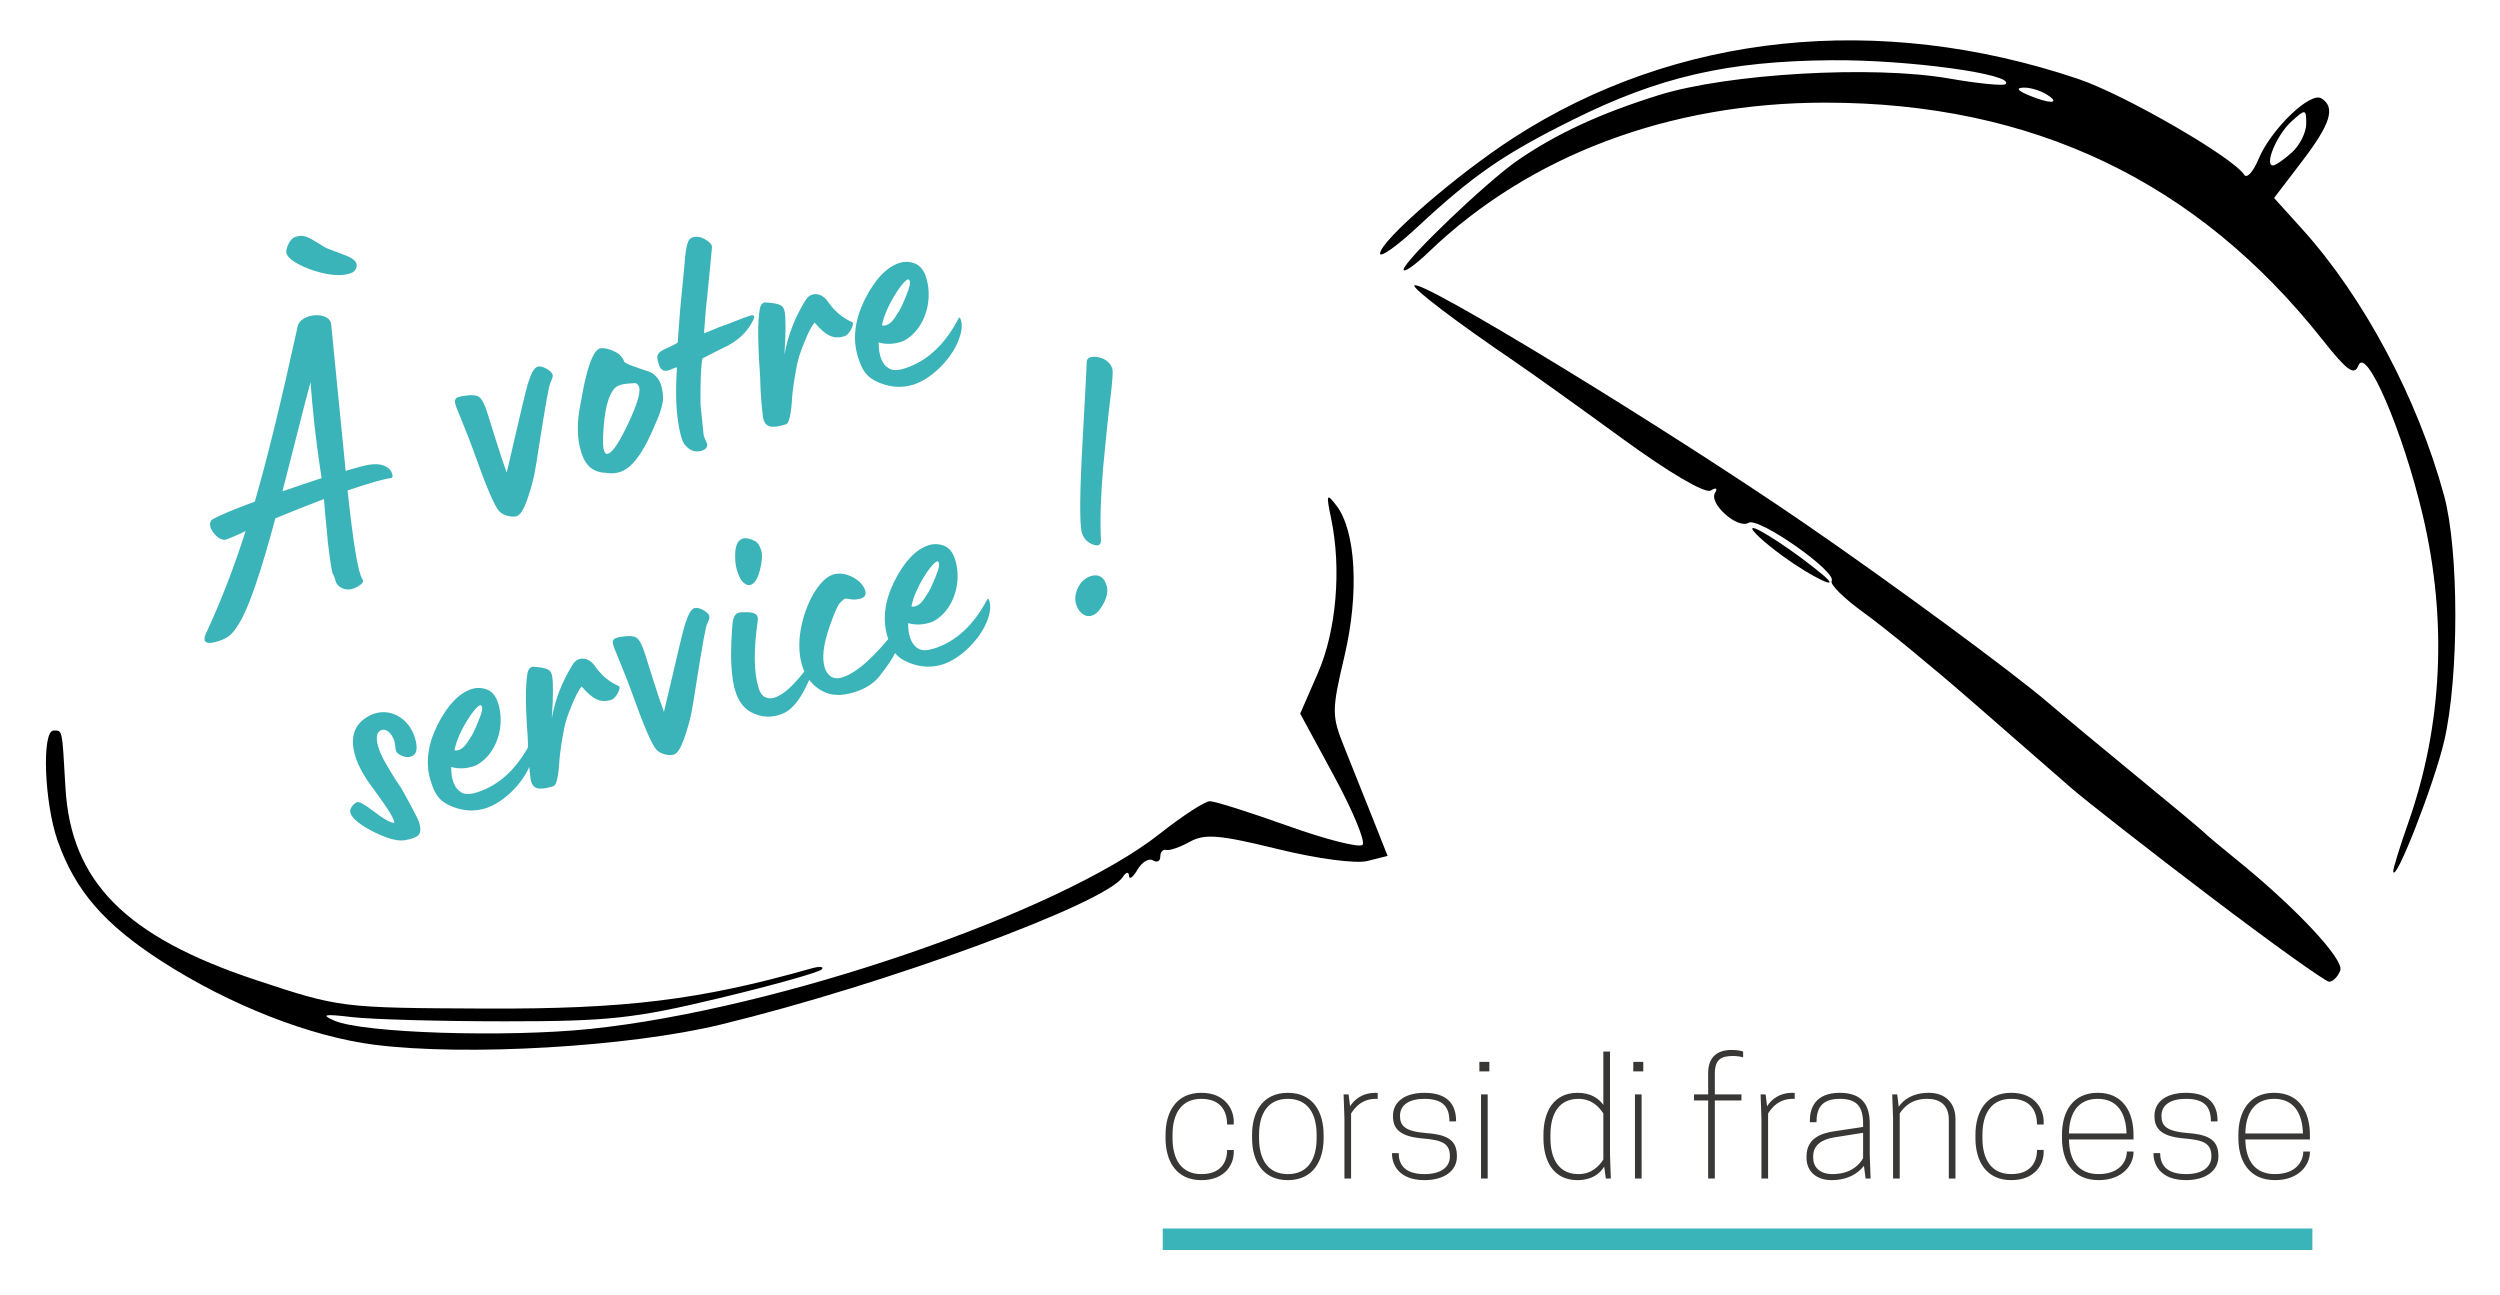 <?xml version="1.0" encoding="UTF-8" standalone="no"?>
<!-- Created with Inkscape (http://www.inkscape.org/) -->

<svg
   version="1.1"
   id="svg1"
   width="318.514"
   height="165.043"
   viewBox="0 0 318.514 165.043"
   sodipodi:docname="logo.svg"
   inkscape:version="1.3 (0e150ed6c4, 2023-07-21)"
   xmlns:inkscape="http://www.inkscape.org/namespaces/inkscape"
   xmlns:sodipodi="http://sodipodi.sourceforge.net/DTD/sodipodi-0.dtd"
   xmlns="http://www.w3.org/2000/svg"
   xmlns:svg="http://www.w3.org/2000/svg">
  <defs
     id="defs1" />
  <sodipodi:namedview
     id="namedview1"
     pagecolor="#ffffff"
     bordercolor="#000000"
     borderopacity="0.25"
     inkscape:showpageshadow="2"
     inkscape:pageopacity="0.0"
     inkscape:pagecheckerboard="0"
     inkscape:deskcolor="#d1d1d1"
     inkscape:zoom="1.642"
     inkscape:cx="204.93301"
     inkscape:cy="92.874543"
     inkscape:window-width="1920"
     inkscape:window-height="1017"
     inkscape:window-x="1912"
     inkscape:window-y="-8"
     inkscape:window-maximized="1"
     inkscape:current-layer="svg1" />
  <g
     id="g2"
     inkscape:label="logo"
     style="display:inline"
     transform="translate(-79.172,-183.922)">
    <rect
       style="display:none;fill:#fff8f0;fill-opacity:1;stroke-width:0.964"
       id="rect3"
       width="318.514"
       height="165.043"
       x="79.172"
       y="183.922" />
    <path
       style="display:inline;fill:#000000"
       d="M 360.778,298.158 C 352.925,292.195 344.925,285.944 343,284.268 c -1.925,-1.676 -7.594,-6.62 -12.598,-10.987 -5.004,-4.366 -11.177,-9.432 -13.718,-11.257 -2.541,-1.825 -4.407,-3.662 -4.147,-4.083 0.711,-1.15 -9.33,-8.187 -10.58,-7.415 -1.388,0.858 -5.113,-2.464 -4.278,-3.815 0.366,-0.593 0.136,-0.715 -0.55,-0.291 -0.697,0.431 -5.301,-2.273 -11.231,-6.595 -5.527,-4.029 -11.705,-8.45 -13.729,-9.825 -7.448,-5.061 -13.129,-9.373 -12.792,-9.71 0.846,-0.846 31.743,17.994 49.624,30.258 10.985,7.535 26.515,18.963 31.09,22.879 1.975,1.69 7.15,5.99 11.5,9.556 4.35,3.566 8.135,6.723 8.41,7.016 0.275,0.293 2.075,1.803 4,3.356 7.589,6.122 13.87,12.818 13.334,14.215 -0.302,0.786 -0.937,1.429 -1.413,1.429 -0.476,0 -7.29,-4.879 -15.143,-10.842 z m 23.304,-3.192 c -0.045,-0.294 0.818,-3.096 1.919,-6.228 4.357,-12.397 4.993,-25.759 1.859,-39.105 -2.524,-10.751 -7.233,-21.711 -8.221,-19.135 -0.512,1.336 -1.442,0.665 -4.577,-3.301 -15.959,-20.19 -36.953,-30.196 -63.354,-30.197 -19.835,-3.9e-4 -37.671,6.71 -50.458,18.982 -1.788,1.716 -3.25,2.745 -3.25,2.287 0,-1.066 10.555,-11.174 14.531,-13.915 4.927,-3.397 10.521,-5.984 17.969,-8.308 8.817,-2.752 27.271,-3.814 36.956,-2.127 3.728,0.649 6.986,0.972 7.24,0.718 1.249,-1.249 -12.453,-3.126 -22.196,-3.041 -13.283,0.116 -21.943,2.114 -33,7.614 -8.801,4.378 -12.623,7.019 -19.75,13.646 -2.612,2.429 -4.75,3.947 -4.75,3.373 0,-1.605 9.748,-10.06 17,-14.744 20.697,-13.368 46.543,-16.065 71.941,-7.506 5.889,1.984 19.724,9.972 21.16,12.217 0.33,0.516 1.151,-0.389 1.823,-2.011 1.554,-3.751 6.577,-8.611 7.995,-7.735 1.85,1.143 1.211,3.227 -2.468,8.047 l -3.55,4.65 3.579,3.961 c 7.851,8.691 14.72,21.59 18.083,33.961 1.902,6.996 1.91,23.083 0.016,31.25 -1.26,5.432 -6.254,18.228 -6.496,16.646 z M 371.171,203.345 C 372.177,202.435 373,200.79 373,199.69 c 0,-1.902 -0.093,-1.915 -1.9,-0.28 C 369.247,201.087 367.612,205 368.765,205 c 0.318,0 1.401,-0.745 2.406,-1.655 z M 340,196 c -0.825,-0.533 -2.175,-0.945 -3,-0.914 -0.989,0.036 -0.819,0.348 0.5,0.914 2.749,1.181 4.328,1.181 2.5,0 z m -33.737,58.739 c -2.33,-1.704 -4.047,-3.288 -3.816,-3.52 0.356,-0.356 5.781,3.245 9.002,5.976 2.582,2.189 -1.442,0.283 -5.187,-2.456 z"
       id="path5"
       sodipodi:nodetypes="ssssssssssssssssssssssssssssssssssssssssscssssssssssssssssss"
       inkscape:label="coupole" />
    <path
       style="display:inline;fill:#000000"
       d="M 126.918,317.035 C 118.708,315.991 108.505,312 99.881,306.461 92.478,301.706 88.768,297.429 86.52,291.056 84.811,286.212 84.47,277 86,277 c 1.144,0 1.074,-0.337 1.512,7.279 0.688,11.965 7.652,18.995 24.282,24.508 10.657,3.533 10.79,3.55 29.206,3.631 17.869,0.079 27.349,-1.086 41.5,-5.1 1.1,-0.312 1.711,-0.26 1.359,0.115 -0.353,0.375 -6.203,2.017 -13,3.648 -10.867,2.608 -14.17,2.966 -27.359,2.963 -8.25,-10e-4 -17.025,-0.244 -19.5,-0.539 -3.547,-0.423 -4.014,-0.325 -2.208,0.462 3.612,1.574 21.833,2.16 32.564,1.047 23.9,-2.478 59.838,-14.798 72.604,-24.889 2.87,-2.269 5.733,-4.125 6.36,-4.125 0.628,0 5.097,1.415 9.932,3.145 4.835,1.73 9.118,2.818 9.517,2.419 0.399,-0.399 -1.226,-4.326 -3.61,-8.726 l -4.336,-8 2.257,-5.169 c 2.349,-5.381 3.026,-13.271 1.687,-19.669 -0.655,-3.133 -0.586,-3.308 0.667,-1.673 2.493,3.256 2.919,11.163 1.034,19.17 -1.649,7.001 -1.649,7.592 2.3e-4,11.688 0.955,2.373 2.582,6.445 3.614,9.05 l 1.877,4.736 -2.579,0.647 c -1.474,0.37 -6.386,-0.286 -11.462,-1.531 -7.406,-1.816 -9.259,-1.969 -11.151,-0.921 -1.248,0.692 -2.606,1.162 -3.018,1.045 -0.412,-0.117 -0.75,0.264 -0.75,0.847 0,0.582 -0.422,0.798 -0.939,0.479 -0.516,-0.319 -1.403,0.217 -1.97,1.191 -0.567,0.974 -1.052,1.321 -1.077,0.771 -0.025,-0.552 -0.375,-0.488 -0.78,0.142 -2.193,3.409 -30.332,13.744 -51.235,18.817 -11.71,2.842 -32.457,4.054 -44.082,2.575 z"
       id="path4"
       inkscape:label="semi-bulle"
       sodipodi:nodetypes="sssssssssscsssssssscsssssscsssssssssss" />
    <rect
       style="display:inline;fill:#3ab3b9;fill-opacity:1;stroke:none;stroke-width:1.333"
       id="rect1"
       width="146.468"
       height="2.741"
       x="227.314"
       y="340.438" />
    <path
       style="font-size:20.704px;font-family:'Cooper Hewitt';-inkscape-font-specification:'Cooper Hewitt';fill:#393735;stroke-width:1.294"
       d="m 223.201,336.661 v -0.414 c 0,-2.795 1.118,-4.7 3.582,-4.7 2.319,0 3.209,1.491 3.209,3.354 h 0.828 v -0.393 c 0,-1.574 -1.056,-3.747 -4.037,-3.747 -3.126,0 -4.451,2.485 -4.451,5.487 v 0.414 c 0,3.002 1.325,5.487 4.451,5.487 2.981,0 4.037,-2.07 4.037,-3.644 v -0.29 h -0.828 c 0,1.615 -0.807,3.147 -3.209,3.147 -2.464,0 -3.582,-1.905 -3.582,-4.7 z m 14.348,5.487 c 3.126,0 4.451,-2.484 4.451,-5.487 v -0.414 c 0,-3.002 -1.325,-5.487 -4.451,-5.487 -3.126,0 -4.451,2.485 -4.451,5.487 v 0.414 c 0,3.002 1.325,5.487 4.451,5.487 z m 0,-0.787 c -2.464,0 -3.582,-1.905 -3.582,-4.7 v -0.414 c 0,-2.795 1.118,-4.7 3.582,-4.7 2.464,0 3.582,1.905 3.582,4.7 v 0.414 c 0,2.795 -1.118,4.7 -3.582,4.7 z m 10.87,-10.601 c -1.553,0 -2.567,0.828 -3.126,1.76 l -0.186,-1.553 h -0.621 l 0.104,3.106 v 7.868 h 0.828 v -8.489 c 0.518,-0.828 1.346,-1.905 3.106,-1.905 h 0.207 v -0.766 c 0,0 -0.166,-0.021 -0.311,-0.021 z m 6.128,10.601 c -2.547,0 -3.209,-1.366 -3.209,-2.733 h -0.828 v 0.083 c 0,1.511 0.952,3.437 4.037,3.437 2.567,0 4.037,-1.304 4.037,-3.064 v -0.083 c 0,-1.905 -0.973,-2.774 -3.727,-2.981 -2.754,-0.228 -3.354,-0.952 -3.354,-2.257 0,-1.429 1.139,-2.215 3.043,-2.215 2.402,0 3.106,1.139 3.106,2.94 h 0.828 v -0.083 c 0,-2.07 -1.014,-3.644 -3.934,-3.644 -2.567,0 -3.913,1.284 -3.913,2.961 v 0.104 c 0,1.491 0.704,2.609 3.603,2.878 2.422,0.207 3.478,0.58 3.478,2.34 0,1.429 -1.139,2.319 -3.168,2.319 z m 7.039,0.58 h 0.828 V 330.967 h -0.828 z m 1.035,-15.218 h -1.242 v 1.242 h 1.242 z m 10.973,4.037 c -3.002,0 -4.244,2.485 -4.244,5.487 v 0.414 c 0,3.002 1.242,5.487 4.244,5.487 1.739,0 2.774,-0.828 3.313,-1.76 l 0.207,1.553 h 0.621 l -0.104,-3.106 V 325.377 h -0.828 v 6.957 c -0.58,-0.849 -1.574,-1.574 -3.209,-1.574 z m 3.209,8.696 c -0.518,0.828 -1.429,1.905 -3.106,1.905 -2.34,0 -3.478,-1.843 -3.478,-4.7 v -0.414 c 0,-2.857 1.139,-4.7 3.478,-4.7 1.677,0 2.588,1.077 3.106,1.905 z m 3.934,2.484 h 0.828 V 330.967 h -0.828 z m 1.035,-15.218 h -1.242 v 1.242 h 1.242 z m 8.903,1.553 c 0,-1.863 0.766,-2.319 2.277,-2.319 0.497,0 1.056,0.104 1.242,0.186 V 325.377 c -0.145,-0.062 -0.621,-0.207 -1.449,-0.207 -1.656,0 -2.899,0.828 -2.899,3.002 v 2.795 h -1.76 v 0.787 h 1.76 v 10.186 h 0.828 v -10.186 h 3.313 v -0.787 h -3.313 z m 9.627,2.484 c -1.553,0 -2.567,0.828 -3.126,1.76 l -0.186,-1.553 h -0.621 l 0.104,3.106 v 7.868 h 0.828 v -8.489 c 0.518,-0.828 1.346,-1.905 3.106,-1.905 h 0.207 v -0.766 c 0,0 -0.166,-0.021 -0.311,-0.021 z m 9.131,11.18 h 0.621 l -0.104,-3.106 v -4.037 c 0,-2.34 -0.87,-4.037 -3.727,-4.037 -3.106,0 -3.727,2.07 -3.727,3.644 v 0.186 h 0.828 c 0,-1.656 0.518,-3.043 2.899,-3.043 2.215,0 2.899,1.118 2.899,3.251 v 0.414 l -3.561,0.559 c -1.615,0.248 -3.478,0.89 -3.478,3.271 v 0.207 c 0,1.76 1.242,2.899 3.106,2.899 2.07,0 3.333,-0.911 4.037,-1.863 z m -4.141,-0.58 c -1.656,0 -2.381,-1.014 -2.381,-2.112 v -0.207 c 0,-1.429 1.035,-2.195 2.588,-2.464 l 3.623,-0.6 v 3.313 c -0.393,0.704 -1.387,2.07 -3.83,2.07 z m 15.321,0.58 v -7.764 c 0,-2.07 -1.242,-3.416 -3.313,-3.416 -1.967,0 -3.147,0.87 -3.747,1.822 l -0.186,-1.615 h -0.621 l 0.104,3.106 v 7.868 h 0.828 v -8.489 c 0.518,-0.828 1.449,-1.905 3.416,-1.905 1.553,0 2.692,0.766 2.692,2.733 v 7.661 z m 3.354,-5.28 v -0.414 c 0,-2.795 1.118,-4.7 3.582,-4.7 2.319,0 3.209,1.491 3.209,3.354 h 0.828 v -0.393 c 0,-1.574 -1.056,-3.747 -4.037,-3.747 -3.126,0 -4.451,2.485 -4.451,5.487 v 0.414 c 0,3.002 1.325,5.487 4.451,5.487 2.981,0 4.037,-2.07 4.037,-3.644 v -0.29 h -0.828 c 0,1.615 -0.807,3.147 -3.209,3.147 -2.464,0 -3.582,-1.905 -3.582,-4.7 z m 18.799,0.186 v -0.6 c 0,-3.002 -1.325,-5.487 -4.451,-5.487 -3.126,0 -4.451,2.485 -4.451,5.487 v 0.414 c 0,3.002 1.346,5.487 4.555,5.487 3.064,0 4.348,-2.07 4.348,-3.644 v -0.083 h -0.828 c 0,1.346 -0.973,2.94 -3.52,2.94 -2.547,0 -3.644,-1.822 -3.685,-4.513 z m -4.451,-5.3 c 2.402,0 3.52,1.822 3.582,4.513 h -7.164 c 0.041,-2.692 1.159,-4.513 3.582,-4.513 z m 10.973,9.814 c -2.547,0 -3.209,-1.366 -3.209,-2.733 h -0.828 v 0.083 c 0,1.511 0.952,3.437 4.037,3.437 2.567,0 4.037,-1.304 4.037,-3.064 v -0.083 c 0,-1.905 -0.973,-2.774 -3.727,-2.981 -2.754,-0.228 -3.354,-0.952 -3.354,-2.257 0,-1.429 1.139,-2.215 3.044,-2.215 2.402,0 3.106,1.139 3.106,2.94 h 0.828 v -0.083 c 0,-2.07 -1.014,-3.644 -3.934,-3.644 -2.567,0 -3.913,1.284 -3.913,2.961 v 0.104 c 0,1.491 0.704,2.609 3.603,2.878 2.422,0.207 3.478,0.58 3.478,2.34 0,1.429 -1.139,2.319 -3.168,2.319 z m 15.425,-4.513 v -0.6 c 0,-3.002 -1.325,-5.487 -4.451,-5.487 -3.126,0 -4.451,2.485 -4.451,5.487 v 0.414 c 0,3.002 1.346,5.487 4.555,5.487 3.064,0 4.348,-2.07 4.348,-3.644 v -0.083 h -0.828 c 0,1.346 -0.973,2.94 -3.52,2.94 -2.547,0 -3.644,-1.822 -3.685,-4.513 z m -4.451,-5.3 c 2.402,0 3.52,1.822 3.582,4.513 h -7.164 c 0.041,-2.692 1.159,-4.513 3.582,-4.513 z"
       id="text5"
       inkscape:label="corsi di francese"
       transform="scale(1.024,0.977)"
       aria-label="corsi di francese" />
    <path
       d="m 51.729,241.055 c -0.505,-0.413 -1.424,-1.7 -2.159,-2.251 -0.368,-0.276 -0.781,-0.413 -1.286,-0.413 -0.597,0 -1.149,0.413 -1.654,1.24 -0.413,0.735 0.322,1.792 2.113,3.216 1.838,1.378 3.446,2.067 4.778,2.067 0.23,0 0.459,-0.046 0.643,-0.138 0.322,-0.23 0.505,-0.459 0.505,-0.781 0,-0.551 -0.413,-1.011 -1.7,-1.975 z m -3.675,27.656 c -0.873,-0.046 -1.7,-0.092 -2.573,-0.092 l 3.767,-18.146 c 0.551,-1.792 -3.354,-2.756 -4.181,-1.103 -4.916,8.545 -8.866,15.022 -11.853,19.479 -2.94,0.138 -4.87,0.322 -5.788,0.505 -1.332,0.322 -0.184,3.078 0.873,2.986 0.184,0 1.746,-0.138 2.665,-0.276 -2.756,3.905 -5.605,7.442 -8.499,10.612 l -0.092,0.092 -0.138,0.138 c -0.827,0.965 -0.413,1.424 1.24,1.424 1.424,0 2.021,-0.368 3.17,-1.332 1.792,-1.516 4.594,-5.329 8.453,-11.347 h 0.138 c 2.021,-0.184 4.181,-0.322 6.524,-0.459 l -0.413,1.838 -0.368,1.746 c -0.046,0.322 -0.184,0.919 -0.368,1.7 l -0.276,1.562 -0.23,1.378 c -0.092,0.689 -0.138,1.103 -0.092,1.24 0.046,0.138 0.092,0.505 0.046,1.011 0.046,0.322 0.184,0.643 0.413,0.873 0.551,0.597 1.286,0.735 2.205,0.505 0.597,-0.138 0.873,-0.368 0.735,-0.735 -0.276,-0.873 0.23,-4.594 1.562,-11.255 3.032,-0.046 4.962,0 5.834,0.184 0.23,-0.046 0.276,-0.322 0.23,-0.781 -0.276,-1.011 -1.286,-1.608 -2.986,-1.746 z m -4.87,-10.015 1.378,-2.159 c -0.827,3.537 -1.516,7.029 -2.067,10.566 l -0.23,1.47 c -1.149,0 -2.894,0.046 -5.283,0.092 z m 21.454,21.959 c 0.505,0 1.103,-0.505 1.884,-1.516 0.781,-1.057 1.424,-2.021 1.929,-2.94 0.505,-0.919 0.919,-1.792 1.332,-2.619 l 1.792,-3.583 c 0.965,-1.929 1.608,-3.124 1.884,-3.583 0.322,-0.689 0.965,-1.057 0.965,-1.516 0,-0.505 -0.919,-1.516 -1.516,-1.516 -0.643,0 -1.24,0.873 -1.792,1.608 -0.413,0.551 -2.021,3.262 -3.997,6.615 l -2.021,3.4 c -0.046,-1.057 -0.092,-2.573 -0.092,-4.548 v -3.262 c 0,-1.24 -0.138,-2.067 -0.413,-2.389 -0.23,-0.322 -0.873,-0.597 -1.884,-0.735 -0.184,-0.046 -0.413,-0.046 -0.643,-0.046 -0.413,0 -0.643,0.23 -0.643,0.735 0,0.368 0,0.689 0.046,0.919 0.23,2.573 0.368,4.502 0.413,5.743 0.184,4.548 0.459,7.213 0.827,7.948 0.368,0.781 1.424,1.286 1.929,1.286 z m 14.333,-1.378 c 1.47,0 3.262,-1.194 5.421,-3.629 l 1.24,-1.424 c 0.138,-0.138 0.276,-0.322 0.505,-0.643 0.597,-0.827 1.011,-1.516 1.103,-2.619 0.046,-0.138 0.046,-0.368 0.046,-0.643 0,-0.919 -0.459,-1.7 -0.965,-2.067 -0.505,-0.368 -1.608,-1.149 -2.113,-1.562 -0.368,-0.322 -0.551,-0.505 -0.551,-0.643 v -0.092 c 0,-0.184 -0.092,-0.459 -0.276,-0.873 -0.368,-0.597 -1.562,-1.562 -2.251,-1.516 -0.919,0.092 -2.113,1.884 -2.986,3.354 -0.551,0.919 -1.286,2.389 -1.424,2.619 -1.149,2.067 -1.746,3.997 -1.746,5.88 0,1.792 0.735,2.894 2.205,3.4 0.597,0.322 1.194,0.459 1.792,0.459 z m -0.781,-2.665 c -0.23,0 -0.368,-0.184 -0.368,-0.551 0,-0.413 0.184,-1.103 0.551,-2.067 1.011,-2.756 2.067,-4.456 3.124,-5.053 0.597,-0.322 1.47,-0.138 2.205,0.046 l 0.551,0.138 c 0.184,0.184 0.276,0.368 0.276,0.597 0,0.735 -0.919,2.067 -2.71,3.997 -1.792,1.929 -2.986,2.894 -3.629,2.894 z m 11.393,3.216 c 0.643,0.046 1.011,-0.138 1.103,-0.597 0,-0.184 -0.138,-0.873 -0.092,-1.24 0,-0.046 0.276,-1.332 0.781,-3.813 0.873,-2.894 1.562,-4.732 1.975,-5.467 l 1.884,-0.322 1.838,-0.276 c 0.046,0 0.092,0 0.138,-0.046 1.378,-0.276 2.573,-0.873 3.537,-1.792 0.689,-0.597 0.689,-0.919 0,-0.919 -0.919,0 -2.848,0.184 -3.629,0.184 -0.505,0 -1.929,0.184 -2.619,0.184 0.827,-2.113 1.424,-3.537 1.792,-4.318 1.608,-3.813 2.435,-5.697 2.435,-5.743 0.138,-0.322 -0.046,-0.735 -0.505,-1.24 -0.459,-0.505 -0.965,-0.735 -1.47,-0.735 -0.092,0 -0.23,0.046 -0.413,0.092 -0.413,0.184 -1.011,1.286 -1.792,3.308 l -2.067,4.87 -1.562,3.905 c -1.286,0.276 -2.343,0.23 -2.71,0.551 -0.368,0.23 -0.413,0.597 -0.413,1.332 0,0.735 0.322,1.103 1.011,1.103 0.184,0 0.919,-0.092 1.103,-0.046 -1.24,3.124 -1.975,5.88 -2.113,8.223 -0.046,0.781 0,1.332 0.23,1.654 0.322,0.689 0.873,1.103 1.562,1.149 z m 11.485,0.046 c 0.413,0 1.011,-1.011 1.792,-3.078 0.322,-0.781 0.873,-1.975 1.746,-3.583 0.368,-0.689 0.965,-1.562 1.792,-2.527 0.827,-1.011 1.516,-1.7 2.021,-2.021 0.873,2.021 1.654,2.802 3.17,2.802 0.643,0 1.792,-1.194 1.424,-1.424 -0.965,-0.827 -1.7,-1.929 -2.159,-3.354 -0.413,-1.424 -1.746,-1.929 -2.71,-1.057 -1.929,1.654 -3.491,3.583 -4.64,5.788 0.965,-2.481 1.516,-4.181 1.654,-5.099 0.138,-0.873 -0.092,-1.24 -1.975,-1.975 -0.23,-0.092 -0.505,0 -0.735,0.276 -0.23,0.23 -0.597,1.057 -1.103,2.481 -0.459,1.378 -1.011,3.354 -1.608,5.926 l -0.459,1.654 c -0.23,0.873 -0.413,1.7 -0.551,2.389 -0.138,0.689 -0.23,1.149 -0.23,1.378 0,0.919 0.505,1.424 2.573,1.424 z m 17.09,0.092 c 2.389,0 5.421,-1.562 7.029,-3.446 l 0.184,-0.23 c 0.781,-0.965 1.103,-1.838 1.011,-2.527 -0.046,-0.138 -0.092,-0.184 -0.138,-0.138 -2.71,2.71 -5.559,4.043 -8.545,4.043 -0.919,0 -1.562,-0.184 -1.929,-0.597 -0.689,-0.735 -0.781,-1.929 -0.276,-3.537 0.781,0.505 1.7,0.781 2.71,0.781 0.276,0 0.459,0 0.597,-0.046 2.251,-0.505 3.905,-2.435 4.594,-4.502 0.23,-0.689 0.368,-1.424 0.368,-2.159 0,-0.322 0,-0.597 -0.046,-0.781 -0.138,-0.781 -0.505,-1.332 -1.149,-1.7 -0.459,-0.276 -0.965,-0.413 -1.47,-0.413 -1.792,0 -3.675,1.057 -5.697,3.124 -1.975,2.067 -2.986,4.272 -2.986,6.661 0,1.7 0.23,2.802 1.654,3.951 1.24,1.011 2.573,1.516 4.089,1.516 z m -1.608,-8.361 c 1.103,-2.205 4.916,-5.191 5.053,-4.456 0.138,0.276 -0.184,0.873 -1.011,1.838 -0.781,0.965 -1.378,1.562 -1.792,1.838 -0.873,0.827 -1.654,1.103 -2.251,0.781 z"
       id="text1"
       style="font-size:45.94px;font-family:Lumios;-inkscape-font-specification:Lumios;fill:#3ab3b9;stroke-width:1.276"
       inkscape:label="à votre"
       transform="matrix(0.949,-0.301,0.298,0.959,0,0)"
       aria-label="À votre " />
    <path
       d="m 38.888,316.646 c 1.04,0 1.402,-0.452 1.402,-1.763 0,-0.317 -0.271,-1.899 -0.859,-4.748 -0.09,-0.317 -0.543,-1.583 -1.085,-4.25 -0.407,-2.396 0.045,-3.572 0.904,-3.572 0.452,0 0.769,0.317 0.995,0.95 0.09,0.317 0.136,0.588 0.136,0.814 0,0.407 -0.181,1.085 -0.181,1.266 0,0.226 0.136,0.497 0.362,0.723 0.407,0.407 0.814,0.588 1.221,0.588 0.814,0 1.221,-0.723 1.221,-2.17 0,-2.577 -1.854,-4.657 -4.386,-4.431 -2.396,0.317 -3.572,1.809 -3.572,4.522 0,1.221 0.317,2.803 0.995,4.657 1.04,3.029 1.447,4.657 1.176,4.838 -0.497,-0.226 -1.13,-0.904 -1.99,-2.125 -0.859,-1.221 -1.402,-1.809 -1.718,-1.809 -0.136,0 -0.317,0.045 -0.497,0.136 -0.497,0.271 -0.723,0.588 -0.723,0.904 0,0.769 0.723,1.854 2.216,3.301 1.492,1.402 2.713,2.125 3.663,2.125 0.181,0.045 0.407,0.045 0.723,0.045 z m 10.038,-0.859 c 2.351,0 5.335,-1.537 6.918,-3.391 l 0.181,-0.226 c 0.769,-0.95 1.085,-1.809 0.995,-2.487 -0.045,-0.136 -0.09,-0.181 -0.136,-0.136 -2.668,2.668 -5.471,3.979 -8.41,3.979 -0.904,0 -1.537,-0.181 -1.899,-0.588 -0.678,-0.723 -0.769,-1.899 -0.271,-3.482 0.769,0.497 1.673,0.769 2.668,0.769 0.271,0 0.452,0 0.588,-0.045 2.216,-0.497 3.843,-2.396 4.522,-4.431 0.226,-0.678 0.362,-1.402 0.362,-2.125 0,-0.317 0,-0.588 -0.045,-0.769 -0.136,-0.769 -0.497,-1.311 -1.13,-1.673 -0.452,-0.271 -0.95,-0.407 -1.447,-0.407 -1.763,0 -3.617,1.04 -5.607,3.075 -1.944,2.035 -2.939,4.205 -2.939,6.556 0,1.673 0.226,2.758 1.628,3.889 1.221,0.995 2.532,1.492 4.024,1.492 z m -1.583,-8.229 c 1.085,-2.17 4.838,-5.109 4.974,-4.386 0.136,0.271 -0.181,0.859 -0.995,1.809 -0.769,0.95 -1.356,1.537 -1.763,1.809 -0.859,0.814 -1.628,1.085 -2.216,0.769 z m 10.671,8.139 c 0.407,0 0.995,-0.995 1.763,-3.029 0.317,-0.769 0.859,-1.944 1.718,-3.527 0.362,-0.678 0.95,-1.537 1.763,-2.487 0.814,-0.995 1.492,-1.673 1.99,-1.99 0.859,1.99 1.628,2.758 3.12,2.758 0.633,0 1.763,-1.176 1.402,-1.402 -0.95,-0.814 -1.673,-1.899 -2.125,-3.301 -0.407,-1.402 -1.718,-1.899 -2.668,-1.04 -1.899,1.628 -3.436,3.527 -4.567,5.697 0.95,-2.442 1.492,-4.115 1.628,-5.019 0.136,-0.859 -0.09,-1.221 -1.944,-1.944 -0.226,-0.09 -0.497,0 -0.723,0.271 -0.226,0.226 -0.588,1.04 -1.085,2.442 -0.452,1.356 -0.995,3.301 -1.583,5.833 l -0.452,1.628 c -0.226,0.859 -0.407,1.673 -0.543,2.351 -0.136,0.678 -0.226,1.13 -0.226,1.356 0,0.904 0.497,1.402 2.532,1.402 z m 15.826,0.769 c 0.497,0 1.085,-0.497 1.854,-1.492 0.769,-1.04 1.402,-1.99 1.899,-2.894 0.497,-0.904 0.904,-1.763 1.311,-2.577 l 1.763,-3.527 c 0.95,-1.899 1.583,-3.075 1.854,-3.527 0.317,-0.678 0.95,-1.04 0.95,-1.492 0,-0.497 -0.904,-1.492 -1.492,-1.492 -0.633,0 -1.221,0.859 -1.763,1.583 -0.407,0.543 -1.99,3.21 -3.934,6.511 l -1.99,3.346 c -0.045,-1.04 -0.09,-2.532 -0.09,-4.476 v -3.21 c 0,-1.221 -0.136,-2.035 -0.407,-2.351 -0.226,-0.317 -0.859,-0.588 -1.854,-0.723 -0.181,-0.045 -0.407,-0.045 -0.633,-0.045 -0.407,0 -0.633,0.226 -0.633,0.723 0,0.362 0,0.678 0.045,0.904 0.226,2.532 0.362,4.431 0.407,5.652 0.181,4.476 0.452,7.099 0.814,7.822 0.362,0.769 1.402,1.266 1.899,1.266 z m 15.826,-17.679 c 0.543,0 1.13,-0.497 1.718,-1.447 0.588,-0.95 0.904,-1.763 0.904,-2.351 0,-0.633 -0.136,-1.085 -0.407,-1.356 -0.497,-0.497 -0.995,-0.769 -1.402,-0.769 -0.588,0 -1.04,0.452 -1.402,1.311 -0.317,0.859 -0.497,1.628 -0.497,2.306 0,0.769 0.09,1.356 0.271,1.673 0.226,0.407 0.497,0.633 0.814,0.633 z m -0.995,16.866 c 1.176,-0.09 2.487,-0.904 3.934,-2.442 1.176,-1.221 1.809,-2.08 1.854,-2.577 0.045,-0.181 -0.09,-0.181 -0.317,-0.045 l -1.085,0.678 c -0.588,0.407 -1.221,0.814 -1.809,1.13 -1.13,0.678 -3.029,1.402 -3.889,0.723 -0.407,-0.226 -0.633,-0.723 -0.633,-1.492 0,-2.035 0.814,-4.793 2.442,-8.184 0.407,-0.769 -0.045,-1.266 -1.356,-1.583 -0.904,-0.362 -1.402,-0.136 -1.944,1.266 -0.904,2.261 -1.537,4.205 -1.854,5.878 -0.497,2.351 -0.226,4.069 0.814,5.2 1.04,1.085 2.351,1.583 3.843,1.447 z m 9.541,0.136 c 1.447,0 2.668,-0.317 3.617,-0.95 1.402,-0.95 2.351,-1.718 2.849,-2.261 0.814,-0.95 1.221,-1.763 1.221,-2.532 0,-0.226 -0.045,-0.362 -0.181,-0.317 -3.663,2.532 -6.466,3.798 -8.41,3.798 -0.588,0 -1.04,-0.181 -1.356,-0.543 -0.271,-0.362 -0.407,-0.814 -0.407,-1.311 0,-1.221 0.678,-2.803 2.08,-4.702 1.04,-1.402 1.763,-2.261 2.17,-2.532 0.407,-0.226 0.678,-0.362 0.859,-0.362 0.181,0 0.678,0.362 1.221,0.497 0.317,0.045 0.497,0.09 0.633,0.09 0.588,0 0.904,-0.271 0.904,-0.814 0,-0.769 -0.407,-1.537 -1.176,-2.261 -0.678,-0.588 -1.402,-0.904 -2.125,-0.904 -0.904,0 -1.944,0.543 -3.165,1.628 -2.125,1.99 -4.069,5.245 -4.069,8.275 0,1.537 0.497,2.849 1.537,3.889 0.859,0.859 2.125,1.311 3.798,1.311 z m 11.801,0 c 2.351,0 5.335,-1.537 6.918,-3.391 l 0.181,-0.226 c 0.769,-0.95 1.085,-1.809 0.995,-2.487 -0.045,-0.136 -0.09,-0.181 -0.136,-0.136 -2.668,2.668 -5.471,3.979 -8.41,3.979 -0.904,0 -1.537,-0.181 -1.899,-0.588 -0.678,-0.723 -0.769,-1.899 -0.271,-3.482 0.769,0.497 1.673,0.769 2.668,0.769 0.271,0 0.452,0 0.588,-0.045 2.216,-0.497 3.843,-2.396 4.522,-4.431 0.226,-0.678 0.362,-1.402 0.362,-2.125 0,-0.317 0,-0.588 -0.045,-0.769 -0.136,-0.769 -0.497,-1.311 -1.13,-1.673 -0.452,-0.271 -0.95,-0.407 -1.447,-0.407 -1.763,0 -3.617,1.04 -5.607,3.075 -1.944,2.035 -2.939,4.205 -2.939,6.556 0,1.673 0.226,2.758 1.628,3.889 1.221,0.995 2.532,1.492 4.024,1.492 z m -1.583,-8.229 c 1.085,-2.17 4.838,-5.109 4.974,-4.386 0.136,0.271 -0.181,0.859 -0.995,1.809 -0.769,0.95 -1.356,1.537 -1.763,1.809 -0.859,0.814 -1.628,1.085 -2.216,0.769 z m 25.592,-0.814 c 0.678,-2.623 1.718,-5.516 3.029,-8.727 1.356,-3.21 2.487,-5.878 3.436,-7.958 0.95,-2.08 1.447,-3.301 1.447,-3.708 0,-1.402 -1.492,-2.216 -2.216,-2.216 -0.317,0 -0.543,0.136 -0.633,0.407 -0.045,0.136 -1.176,3.256 -3.482,9.36 -2.306,6.104 -3.482,9.767 -3.617,11.078 -0.045,0.859 0.271,1.537 0.95,2.035 0.543,0.407 0.904,0.317 1.085,-0.271 z m -3.979,8.817 c 0.588,0 1.221,-0.362 1.899,-1.04 0.678,-0.678 1.04,-1.402 1.04,-2.08 0,-1.13 -0.543,-1.718 -1.583,-1.718 -1.583,0 -2.849,1.583 -2.849,2.849 0,1.13 0.588,1.99 1.492,1.99 z"
       id="text1-5"
       style="font-size:45.216px;font-family:Lumios;-inkscape-font-specification:Lumios;fill:#3ab3b9;stroke-width:1.256"
       inkscape:label="service"
       transform="matrix(0.953,-0.3,0.299,0.955,0,0)"
       aria-label="service !" />
  </g>
</svg>
